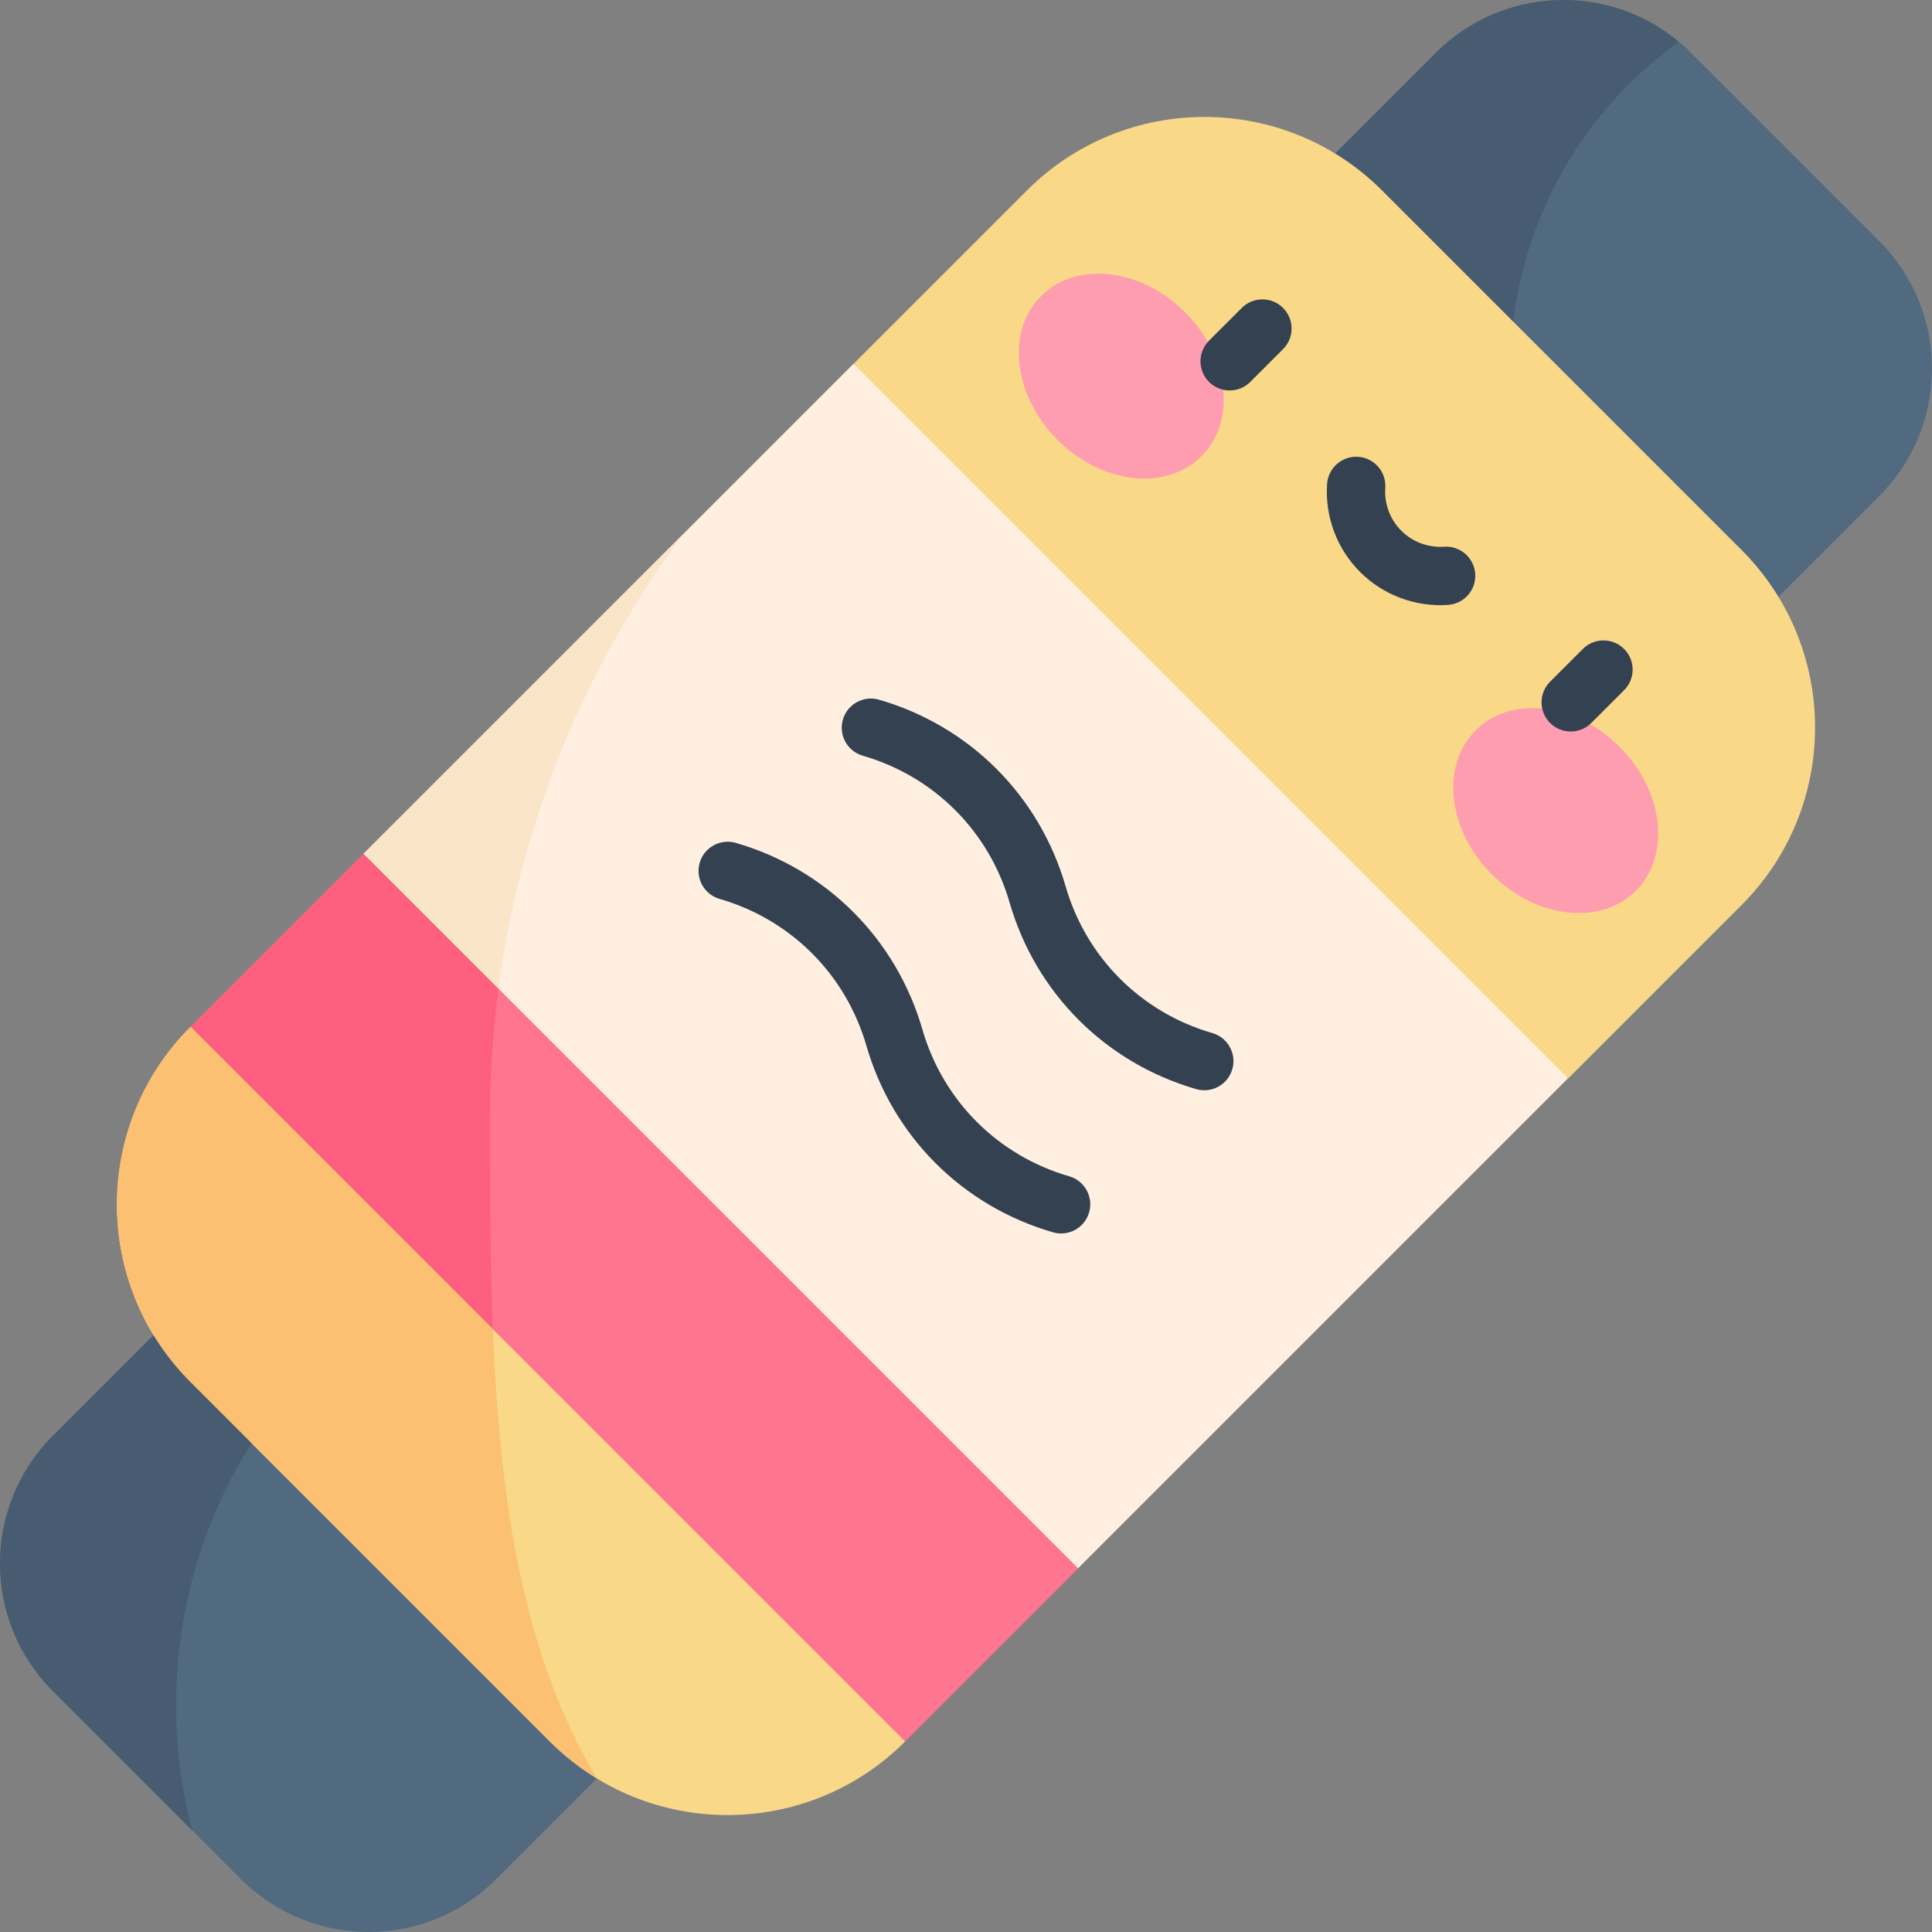 <svg id="Capa_1" enable-background="new 0 0 497 497" height="512" viewBox="0 0 497 497" width="512" xmlns="http://www.w3.org/2000/svg"><rect x="0" y="0" width="497" height="497" fill="#808080" stroke="none"/><g><path d="m483.407 61.998-48.404-48.404c-18.125-18.125-47.51-18.125-65.635 0l-41.499 41.499 114.039 114.039 41.499-41.499c18.124-18.125 18.124-47.511 0-65.635z" fill="#516a80"/><path d="m61.998 483.407-48.404-48.404c-18.125-18.125-18.125-47.51 0-65.635l41.499-41.499 114.039 114.039-41.499 41.499c-18.125 18.124-47.511 18.124-65.635 0z" fill="#516a80"/><path d="m388.517 95.351c0-34.839 17.091-65.683 43.342-84.616-18.234-15.201-45.38-14.254-62.492 2.858l-41.499 41.499 63.183 63.183c-1.655-7.377-2.534-15.047-2.534-22.924z" fill="#475c70"/><path d="m447.991 141.456-92.447-92.447c-25.239-25.239-66.15-25.239-91.388 0l-44.542 44.541 72.688 111.148 111.148 72.688 44.541-44.541c25.239-25.239 25.239-66.15 0-91.389z" fill="#f9d888"/><path d="m277.386 403.45-44.542 44.541-106.148-77.687-77.687-106.148 44.541-44.542 108.194 75.642z" fill="#ff748f"/><path d="m126.021 287.628c0-14.581 1.256-28.867 3.637-42.769l-36.108-25.244-44.541 44.541 77.687 106.148 2.097 1.535c-2.62-26.329-2.772-54.676-2.772-84.211z" fill="#fd5f7e"/><path d="m232.844 447.991c-25.239 25.239-66.15 25.239-91.388 0l-92.447-92.447c-25.239-25.239-25.239-66.15 0-91.388z" fill="#f9d888"/><path d="m159.359 118.509h178.282v259.983h-178.282z" fill="#ffefe0" transform="matrix(.707 -.707 .707 .707 -102.932 248.5)"/><g><path d="m307.718 280.171c-23.315-6.744-41.262-24.69-48.006-48.005-5.305-18.341-19.422-32.458-37.763-37.763-3.979-1.151-6.271-5.31-5.121-9.289 1.152-3.979 5.313-6.271 9.289-5.121 23.315 6.744 41.261 24.69 48.005 48.005 5.305 18.341 19.422 32.458 37.763 37.763 3.979 1.151 6.272 5.31 5.121 9.289-1.154 3.991-5.32 6.269-9.288 5.121z" fill="#334151"/></g><g><path d="m270.882 317.006c-23.315-6.744-41.261-24.69-48.005-48.005-5.306-18.341-19.423-32.458-37.764-37.763-3.979-1.151-6.271-5.31-5.121-9.289 1.152-3.979 5.311-6.271 9.289-5.121 23.314 6.744 41.261 24.689 48.005 48.004 5.306 18.341 19.423 32.458 37.764 37.764 3.979 1.151 6.271 5.31 5.121 9.289-1.155 3.992-5.321 6.269-9.289 5.121z" fill="#334151"/></g><g><g><g><ellipse cx="288.498" cy="96.732" fill="#ff9db0" rx="23.223" ry="29.162" transform="matrix(.707 -.707 .707 .707 16.1 232.333)"/></g><g><ellipse cx="400.268" cy="208.502" fill="#ff9db0" rx="23.223" ry="29.162" transform="matrix(.707 -.707 .707 .707 -30.198 344.099)"/></g></g></g><g fill="#334151"><path d="m311.019 98.246c-2.929-2.929-2.929-7.678.001-10.607l8.429-8.429c2.931-2.929 7.679-2.929 10.607 0 2.929 2.929 2.929 7.678-.001 10.607l-8.429 8.429c-2.929 2.928-7.677 2.929-10.607 0z"/><path d="m398.753 185.98c-2.929-2.929-2.929-7.678.001-10.607l8.429-8.429c2.93-2.929 7.678-2.929 10.607 0s2.929 7.678-.001 10.607l-8.429 8.429c-2.928 2.929-7.677 2.93-10.607 0z"/><path d="m349.869 147.131c-5.964-5.965-9.054-14.22-8.476-22.65.283-4.133 3.87-7.253 7.995-6.969 4.133.283 7.253 3.863 6.97 7.995-.281 4.104 1.22 8.12 4.118 11.018 2.898 2.899 6.922 4.398 11.017 4.117 4.132-.283 7.712 2.836 7.996 6.969.284 4.132-2.836 7.712-6.969 7.996-8.419.578-16.677-2.502-22.651-8.476z"/></g><path d="m45.304 438.663c0-33.434 12.944-63.84 34.086-86.498l-24.297-24.298-41.499 41.5c-18.125 18.125-18.125 47.51 0 65.635l35.832 35.832c-2.687-10.274-4.122-21.054-4.122-32.171z" fill="#475c70"/><path d="m126.785 341.932-77.776-77.776c-25.239 25.238-25.239 66.15 0 91.388l92.447 92.447c3.705 3.706 7.755 6.851 12.037 9.468-19.117-32.008-24.943-71.616-26.708-115.527z" fill="#fbc072"/><path d="m175.818 137.347-82.268 82.268 34.674 34.674c5.754-43.461 22.592-83.422 47.594-116.942z" fill="#fbe5c8"/></g></svg>